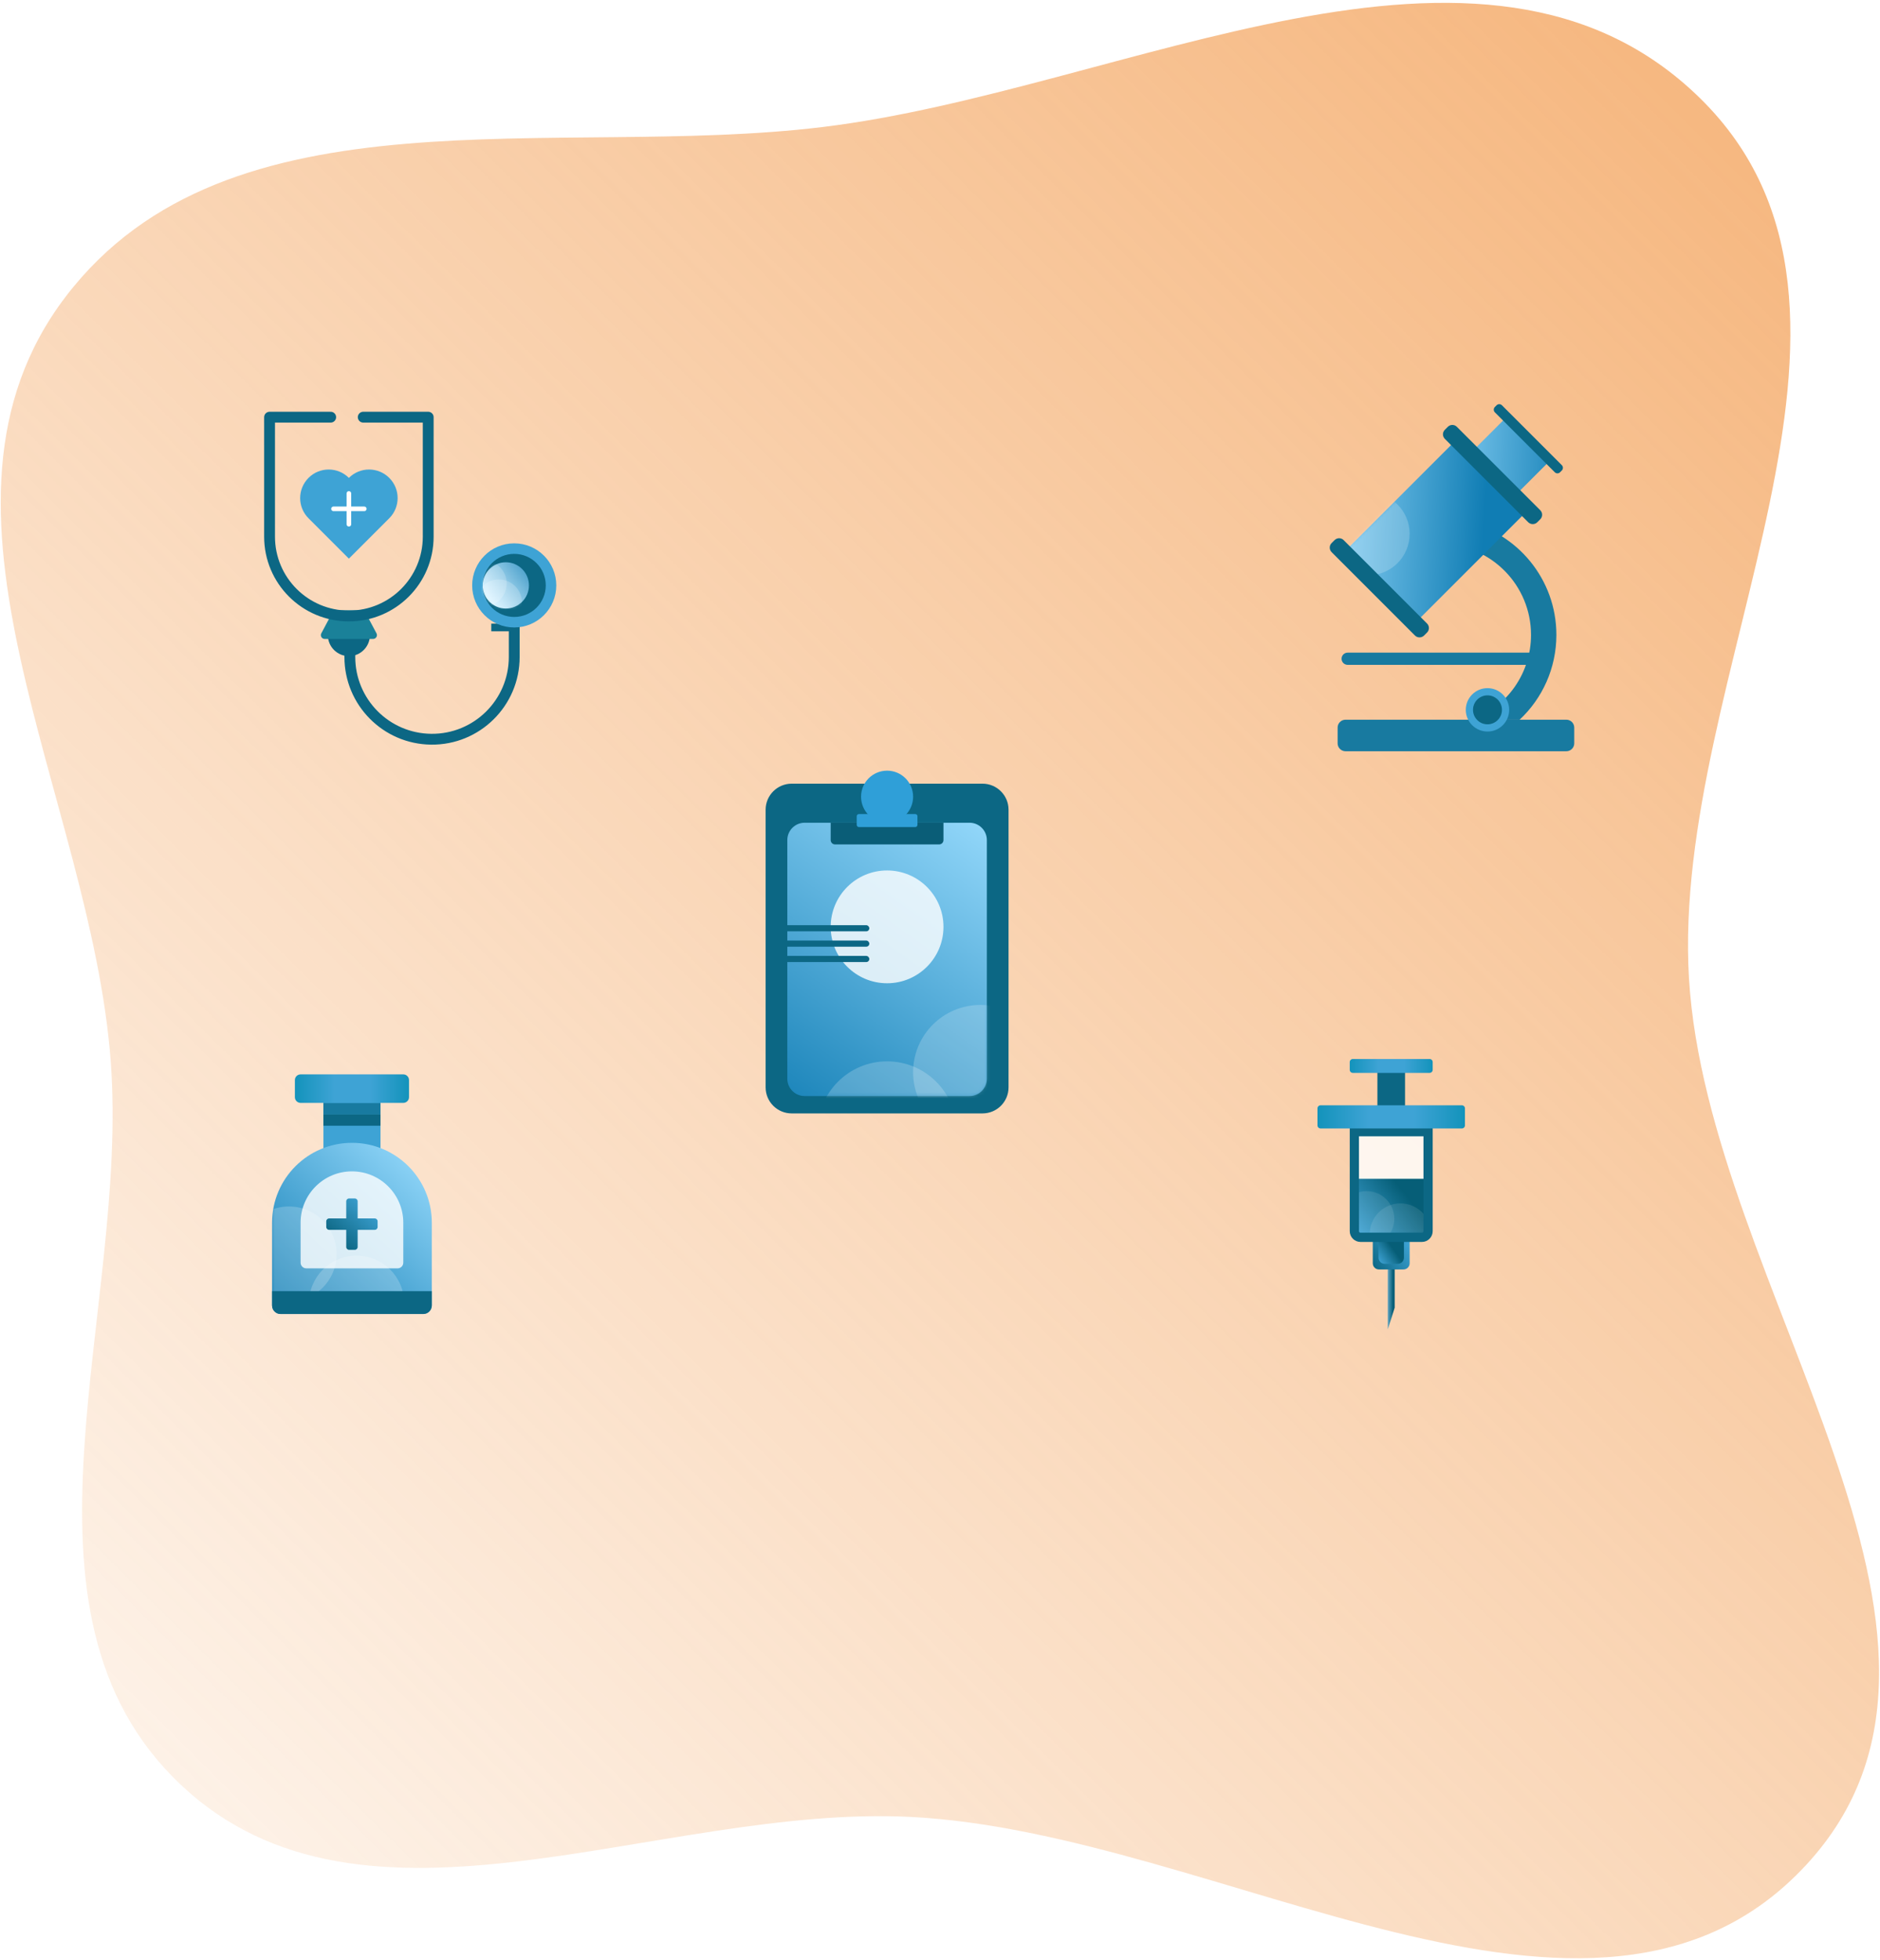 <svg width="612" height="638" viewBox="0 0 612 638" fill="none" xmlns="http://www.w3.org/2000/svg">
<path fill-rule="evenodd" clip-rule="evenodd" d="M553.471 32.017C624.306 101.591 543.902 219.359 549.819 318.449C555.835 419.174 656.475 533.246 587.82 607.162C518.994 681.261 397.353 596.407 296.319 591.372C214.011 587.271 118.592 637.464 58.734 580.799C-0.906 524.339 42.316 426.806 36.006 344.942C29.378 258.967 -30.901 165.058 21.403 96.528C74.46 27.01 180.874 51.884 267.706 41.356C366.059 29.431 482.772 -37.425 553.471 32.017Z" fill="url(#paint0_linear_664_2760)"/>
<g clip-path="url(#clip0_664_2760)" filter="url(#filter0_d_664_2760)">
<path d="M457.387 346.569H448.387V364.659H457.387V346.569Z" fill="#0C6784"/>
<path d="M454.017 425.649L451.767 432.689V409.789H454.017V425.649Z" fill="url(#paint1_linear_664_2760)"/>
<path opacity="0.8" d="M464.887 366.549H440.887V389.819H464.887V366.549Z" fill="white"/>
<path d="M464.887 383.689H440.887V401.689H464.887V383.689Z" fill="url(#paint2_linear_664_2760)"/>
<mask id="mask0_664_2760" style="mask-type:alpha" maskUnits="userSpaceOnUse" x="440" y="383" width="25" height="19">
<path d="M464.887 383.689H440.887V401.689H464.887V383.689Z" fill="url(#paint3_linear_664_2760)"/>
</mask>
<g mask="url(#mask0_664_2760)">
<circle cx="444.887" cy="396.689" r="9" fill="white" fill-opacity="0.1"/>
<circle cx="455.887" cy="401.689" r="10" fill="white" fill-opacity="0.1"/>
</g>
<path d="M465.387 349.209H440.387C439.837 349.209 439.387 348.759 439.387 348.209V345.689C439.387 345.139 439.837 344.689 440.387 344.689H465.387C465.937 344.689 466.387 345.139 466.387 345.689V348.209C466.387 348.759 465.937 349.209 465.387 349.209Z" fill="url(#paint4_linear_664_2760)"/>
<path d="M456.887 413.189H448.887C447.787 413.189 446.887 412.289 446.887 411.189V403.109H458.887V411.189C458.887 412.289 457.987 413.189 456.887 413.189Z" fill="url(#paint5_linear_664_2760)"/>
<path d="M455.017 411.359H450.767C449.667 411.359 448.767 410.459 448.767 409.359V402.629H457.017V409.359C457.017 410.469 456.117 411.359 455.017 411.359Z" fill="url(#paint6_linear_664_2760)"/>
<path d="M462.887 402.729H442.887C441.787 402.729 440.887 401.829 440.887 400.729V368.339H464.887V400.729C464.887 401.829 463.987 402.729 462.887 402.729Z" stroke="#0C6784" stroke-width="3" stroke-miterlimit="10"/>
<path d="M475.887 367.299H429.887C429.337 367.299 428.887 366.849 428.887 366.299V360.759C428.887 360.209 429.337 359.759 429.887 359.759H475.887C476.437 359.759 476.887 360.209 476.887 360.759V366.299C476.887 366.849 476.437 367.299 475.887 367.299Z" fill="url(#paint7_linear_664_2760)"/>
</g>
<g filter="url(#filter1_d_664_2760)">
<path d="M168.641 202.986H159.93V205.475H168.641V202.986Z" fill="#0C6784"/>
<path d="M113.885 211.075V213.85C113.885 228.51 125.682 240.444 140.355 240.606C155.239 240.768 167.397 228.746 167.397 213.85V201.741" stroke="#0C6784" stroke-width="3.525" stroke-miterlimit="10"/>
<path d="M113.574 213.564C109.791 213.564 106.729 210.502 106.729 206.719V206.097H120.418V206.719C120.418 210.502 117.357 213.564 113.574 213.564Z" fill="#0C6784"/>
<path d="M108.247 199.29L104.601 206.134C104.153 206.968 104.751 207.964 105.696 207.964H121.464C122.397 207.964 123.007 206.968 122.559 206.134L118.913 199.29C118.701 198.879 118.278 198.63 117.817 198.63H109.355C108.882 198.63 108.459 198.879 108.247 199.29Z" fill="#1A8199"/>
<path d="M118.241 135.785H139.396V174.674C139.396 188.936 127.835 200.497 113.574 200.497C99.312 200.497 87.751 188.936 87.751 174.674V135.785H107.65" stroke="#0C6784" stroke-width="3.525" stroke-miterlimit="10" stroke-linecap="round" stroke-linejoin="round"/>
<path d="M126.715 155.547C123.081 151.913 117.195 151.913 113.574 155.547C109.94 151.913 104.054 151.913 100.432 155.547C96.811 159.181 96.798 165.067 100.432 168.688L113.574 181.83L126.715 168.688C130.349 165.055 130.349 159.168 126.715 155.547Z" fill="#3EA3D5"/>
<path d="M167.397 204.23C174.957 204.23 181.086 198.101 181.086 190.541C181.086 182.981 174.957 176.852 167.397 176.852C159.837 176.852 153.708 182.981 153.708 190.541C153.708 198.101 159.837 204.23 167.397 204.23Z" fill="#3EA3D5"/>
<path d="M167.397 200.808C173.067 200.808 177.664 196.211 177.664 190.541C177.664 184.871 173.067 180.274 167.397 180.274C161.727 180.274 157.13 184.871 157.13 190.541C157.13 196.211 161.727 200.808 167.397 200.808Z" fill="#0C6784"/>
<path d="M164.659 198.07C168.817 198.07 172.188 194.699 172.188 190.541C172.188 186.383 168.817 183.012 164.659 183.012C160.501 183.012 157.13 186.383 157.13 190.541C157.13 194.699 160.501 198.07 164.659 198.07Z" fill="url(#paint8_linear_664_2760)"/>
<mask id="mask1_664_2760" style="mask-type:alpha" maskUnits="userSpaceOnUse" x="157" y="183" width="16" height="16">
<path d="M164.659 198.07C168.817 198.07 172.188 194.699 172.188 190.541C172.188 186.383 168.817 183.012 164.659 183.012C160.501 183.012 157.13 186.383 157.13 190.541C157.13 194.699 160.501 198.07 164.659 198.07Z" fill="url(#paint9_linear_664_2760)"/>
</mask>
<g mask="url(#mask1_664_2760)">
<path d="M162.391 203.665C166.549 203.665 169.92 200.294 169.92 196.136C169.92 191.978 166.549 188.607 162.391 188.607C158.233 188.607 154.862 191.978 154.862 196.136C154.862 200.294 158.233 203.665 162.391 203.665Z" fill="white" fill-opacity="0.2"/>
<path d="M157.413 197.442C161.571 197.442 164.942 194.072 164.942 189.913C164.942 185.755 161.571 182.384 157.413 182.384C153.255 182.384 149.884 185.755 149.884 189.913C149.884 194.072 153.255 197.442 157.413 197.442Z" fill="white" fill-opacity="0.2"/>
</g>
<path d="M108.565 165.621H118.583" stroke="white" stroke-width="1.5" stroke-miterlimit="10" stroke-linecap="round" stroke-linejoin="round"/>
<path d="M113.574 160.612V170.63" stroke="white" stroke-width="1.5" stroke-miterlimit="10" stroke-linecap="round" stroke-linejoin="round"/>
</g>
<g filter="url(#filter2_d_664_2760)">
<path d="M498.396 206.648C498.396 219.217 490.552 229.95 479.499 234.25H494.699C502.055 227.344 506.651 217.535 506.651 206.648C506.651 188.508 493.89 173.346 476.854 169.649L469.446 177.056C485.507 177.416 498.396 190.524 498.396 206.648Z" fill="#187AA0"/>
<path d="M509.899 244.521H438.006C436.593 244.521 435.438 243.366 435.438 241.953V236.818C435.438 235.406 436.593 234.25 438.006 234.25H509.899C511.312 234.25 512.467 235.406 512.467 236.818V241.953C512.467 243.366 511.312 244.521 509.899 244.521Z" fill="#187AA0"/>
<path d="M497.579 165.859L474.475 142.755L437.91 179.321L461.013 202.424L497.579 165.859Z" fill="url(#paint10_linear_664_2760)"/>
<mask id="mask2_664_2760" style="mask-type:alpha" maskUnits="userSpaceOnUse" x="437" y="142" width="61" height="61">
<path d="M497.579 165.859L474.475 142.755L437.91 179.321L461.013 202.424L497.579 165.859Z" fill="url(#paint11_linear_664_2760)"/>
</mask>
<g mask="url(#mask2_664_2760)">
<circle cx="437.887" cy="156.251" r="15" fill="white" fill-opacity="0.2"/>
<circle cx="445.387" cy="173.751" r="13.5" fill="white" fill-opacity="0.2"/>
</g>
<path d="M504.254 150.242L490.093 136.081L478.645 147.528L492.807 161.689L504.254 150.242Z" fill="url(#paint12_linear_664_2760)"/>
<path d="M497.485 169.983L470.345 142.843C469.523 142.021 469.523 140.699 470.345 139.89L471.308 138.927C472.129 138.105 473.452 138.105 474.261 138.927L501.401 166.067C502.222 166.889 502.222 168.211 501.401 169.02L500.438 169.983C499.629 170.791 498.307 170.791 497.485 169.983Z" fill="#0C6784"/>
<path d="M506.125 153.704L486.624 134.203C486.149 133.728 486.149 132.944 486.624 132.469L487.189 131.905C487.664 131.43 488.447 131.43 488.922 131.905L508.423 151.406C508.898 151.881 508.898 152.664 508.423 153.139L507.858 153.704C507.383 154.192 506.6 154.192 506.125 153.704Z" fill="#0C6784"/>
<path d="M460.614 206.854L433.487 179.714C432.665 178.892 432.665 177.57 433.487 176.761L434.449 175.798C435.271 174.977 436.593 174.977 437.402 175.798L464.542 202.938C465.364 203.76 465.364 205.082 464.542 205.891L463.579 206.854C462.758 207.663 461.435 207.663 460.614 206.854Z" fill="#0C6784"/>
<path d="M500.848 216.405H438.712C437.613 216.405 436.722 215.514 436.722 214.415C436.722 213.316 437.613 212.426 438.712 212.426H500.848C501.947 212.426 502.838 213.316 502.838 214.415C502.838 215.514 501.947 216.405 500.848 216.405Z" fill="#187AA0"/>
<path d="M484.223 238.102C488.123 238.102 491.284 234.941 491.284 231.041C491.284 227.141 488.123 223.98 484.223 223.98C480.323 223.98 477.162 227.141 477.162 231.041C477.162 234.941 480.323 238.102 484.223 238.102Z" fill="#3EA3D5"/>
<path d="M484.223 235.753C486.825 235.753 488.935 233.643 488.935 231.041C488.935 228.439 486.825 226.329 484.223 226.329C481.621 226.329 479.511 228.439 479.511 231.041C479.511 233.643 481.621 235.753 484.223 235.753Z" fill="#0C6784"/>
</g>
<g clip-path="url(#clip1_664_2760)" filter="url(#filter3_d_664_2760)">
<path d="M123.855 355.26H105.284V386.831H123.855V355.26Z" fill="#3EA3D5"/>
<path d="M137.784 427.689H91.355C89.814 427.689 88.569 426.444 88.569 424.903V397.974C88.569 383.619 100.214 371.974 114.569 371.974C128.925 371.974 140.569 383.619 140.569 397.974V424.903C140.569 426.444 139.325 427.689 137.784 427.689Z" fill="url(#paint13_linear_664_2760)"/>
<mask id="mask3_664_2760" style="mask-type:alpha" maskUnits="userSpaceOnUse" x="88" y="371" width="53" height="57">
<path d="M137.784 427.689H91.355C89.814 427.689 88.569 426.444 88.569 424.903V397.974C88.569 383.619 100.214 371.974 114.569 371.974C128.925 371.974 140.569 383.619 140.569 397.974V424.903C140.569 426.444 139.325 427.689 137.784 427.689Z" fill="#C4C4C4"/>
</mask>
<g mask="url(#mask3_664_2760)">
<circle cx="94.069" cy="408.189" r="15.5" fill="white" fill-opacity="0.2"/>
<circle cx="116.069" cy="424.189" r="15.5" fill="white" fill-opacity="0.2"/>
</g>
<path opacity="0.8" d="M99.712 412.831C98.687 412.831 97.855 412 97.855 410.974V397.974C97.855 388.754 105.349 381.26 114.569 381.26C123.79 381.26 131.284 388.754 131.284 397.974V410.974C131.284 412 130.452 412.831 129.427 412.831H99.712Z" fill="white"/>
<path d="M137.784 427.689H91.355C89.814 427.689 88.569 426.444 88.569 424.903V420.26H140.569V424.903C140.569 426.444 139.325 427.689 137.784 427.689Z" fill="#0C6784"/>
<path d="M123.855 358.974H105.284V362.689H123.855V358.974Z" fill="#187AA0"/>
<path d="M123.855 362.689H105.284V366.403H123.855V362.689Z" fill="#0C6784"/>
<path d="M116.426 400.296V405.867C116.426 406.38 116.011 406.796 115.498 406.796H113.641C113.128 406.796 112.712 406.38 112.712 405.867V400.296H107.141C106.628 400.296 106.212 399.88 106.212 399.367V397.51C106.212 396.997 106.628 396.581 107.141 396.581H112.712V391.01C112.712 390.497 113.128 390.081 113.641 390.081H115.498C116.011 390.081 116.426 390.497 116.426 391.01V396.581H121.998C122.511 396.581 122.926 396.997 122.926 397.51V399.367C122.926 399.88 122.511 400.296 121.998 400.296H116.426Z" fill="url(#paint14_linear_664_2760)"/>
<path d="M131.284 358.974H97.855C96.834 358.974 95.998 358.139 95.998 357.117V351.546C95.998 350.524 96.834 349.689 97.855 349.689H131.284C132.305 349.689 133.141 350.524 133.141 351.546V357.117C133.141 358.139 132.305 358.974 131.284 358.974Z" fill="url(#paint15_linear_664_2760)"/>
</g>
<g filter="url(#filter4_d_664_2760)">
<path d="M319.841 362.398H257.708C253.034 362.398 249.235 358.6 249.235 353.926V263.55C249.235 258.876 253.034 255.078 257.708 255.078H319.841C324.515 255.078 328.314 258.876 328.314 263.55V353.926C328.314 358.6 324.515 362.398 319.841 362.398Z" fill="#0C6784"/>
<path d="M315.605 356.75H261.944C258.824 356.75 256.296 354.222 256.296 351.101V273.435C256.296 270.314 258.824 267.787 261.944 267.787H315.605C318.726 267.787 321.253 270.314 321.253 273.435V351.101C321.253 354.222 318.726 356.75 315.605 356.75Z" fill="url(#paint16_linear_664_2760)"/>
<mask id="mask4_664_2760" style="mask-type:alpha" maskUnits="userSpaceOnUse" x="256" y="267" width="66" height="90">
<path d="M315.605 356.75H261.944C258.824 356.75 256.296 354.222 256.296 351.101V273.435C256.296 270.314 258.824 267.787 261.944 267.787H315.605C318.726 267.787 321.253 270.314 321.253 273.435V351.101C321.253 354.222 318.726 356.75 315.605 356.75Z" fill="url(#paint17_linear_664_2760)"/>
</mask>
<g mask="url(#mask4_664_2760)">
<ellipse cx="288.775" cy="368.047" rx="22.594" ry="22.594" fill="white" fill-opacity="0.2"/>
<ellipse cx="319.135" cy="348.983" rx="21.888" ry="21.888" fill="white" fill-opacity="0.2"/>
</g>
<path d="M305.72 274.847H271.829C271.053 274.847 270.417 274.212 270.417 273.435V267.787H307.132V273.435C307.132 274.212 306.497 274.847 305.72 274.847Z" fill="#0A5D77"/>
<path d="M297.953 269.199H279.596C279.201 269.199 278.89 268.888 278.89 268.493V265.668C278.89 265.273 279.201 264.962 279.596 264.962H297.953C298.349 264.962 298.659 265.273 298.659 265.668V268.493C298.659 268.888 298.349 269.199 297.953 269.199Z" fill="#2F9FD8"/>
<path d="M288.775 267.787C293.454 267.787 297.247 263.993 297.247 259.314C297.247 254.635 293.454 250.841 288.775 250.841C284.095 250.841 280.302 254.635 280.302 259.314C280.302 263.993 284.095 267.787 288.775 267.787Z" fill="#2F9FD8"/>
<path opacity="0.8" d="M288.775 320.035C298.913 320.035 307.132 311.816 307.132 301.677C307.132 291.539 298.913 283.32 288.775 283.32C278.636 283.32 270.417 291.539 270.417 301.677C270.417 311.816 278.636 320.035 288.775 320.035Z" fill="white"/>
<rect x="254.993" y="301.132" width="28" height="2" rx="1" fill="#0C6784"/>
<rect x="254.993" y="306.132" width="28" height="2" rx="1" fill="#0C6784"/>
<rect x="254.993" y="311.132" width="28" height="2" rx="1" fill="#0C6784"/>
</g>
<defs>
<filter id="filter0_d_664_2760" x="406.887" y="322.689" width="92" height="132" filterUnits="userSpaceOnUse" color-interpolation-filters="sRGB">
<feFlood flood-opacity="0" result="BackgroundImageFix"/>
<feColorMatrix in="SourceAlpha" type="matrix" values="0 0 0 0 0 0 0 0 0 0 0 0 0 0 0 0 0 0 127 0" result="hardAlpha"/>
<feOffset/>
<feGaussianBlur stdDeviation="11"/>
<feColorMatrix type="matrix" values="0 0 0 0 0.047 0 0 0 0 0.404 0 0 0 0 0.518 0 0 0 0.7 0"/>
<feBlend mode="normal" in2="BackgroundImageFix" result="effect1_dropShadow_664_2760"/>
<feBlend mode="normal" in="SourceGraphic" in2="effect1_dropShadow_664_2760" result="shape"/>
</filter>
<filter id="filter1_d_664_2760" x="66.6" y="114.634" width="133.874" height="147.125" filterUnits="userSpaceOnUse" color-interpolation-filters="sRGB">
<feFlood flood-opacity="0" result="BackgroundImageFix"/>
<feColorMatrix in="SourceAlpha" type="matrix" values="0 0 0 0 0 0 0 0 0 0 0 0 0 0 0 0 0 0 127 0" result="hardAlpha"/>
<feOffset/>
<feGaussianBlur stdDeviation="9.694"/>
<feColorMatrix type="matrix" values="0 0 0 0 0.047 0 0 0 0 0.404 0 0 0 0 0.518 0 0 0 0.7 0"/>
<feBlend mode="normal" in2="BackgroundImageFix" result="effect1_dropShadow_664_2760"/>
<feBlend mode="normal" in="SourceGraphic" in2="effect1_dropShadow_664_2760" result="shape"/>
</filter>
<filter id="filter2_d_664_2760" x="410.87" y="109.548" width="123.597" height="156.973" filterUnits="userSpaceOnUse" color-interpolation-filters="sRGB">
<feFlood flood-opacity="0" result="BackgroundImageFix"/>
<feColorMatrix in="SourceAlpha" type="matrix" values="0 0 0 0 0 0 0 0 0 0 0 0 0 0 0 0 0 0 127 0" result="hardAlpha"/>
<feOffset/>
<feGaussianBlur stdDeviation="11"/>
<feColorMatrix type="matrix" values="0 0 0 0 0.047 0 0 0 0 0.404 0 0 0 0 0.518 0 0 0 0.7 0"/>
<feBlend mode="normal" in2="BackgroundImageFix" result="effect1_dropShadow_664_2760"/>
<feBlend mode="normal" in="SourceGraphic" in2="effect1_dropShadow_664_2760" result="shape"/>
</filter>
<filter id="filter3_d_664_2760" x="68.141" y="329.26" width="92.857" height="118.857" filterUnits="userSpaceOnUse" color-interpolation-filters="sRGB">
<feFlood flood-opacity="0" result="BackgroundImageFix"/>
<feColorMatrix in="SourceAlpha" type="matrix" values="0 0 0 0 0 0 0 0 0 0 0 0 0 0 0 0 0 0 127 0" result="hardAlpha"/>
<feOffset/>
<feGaussianBlur stdDeviation="10.214"/>
<feColorMatrix type="matrix" values="0 0 0 0 0.047 0 0 0 0 0.404 0 0 0 0 0.518 0 0 0 0.7 0"/>
<feBlend mode="normal" in2="BackgroundImageFix" result="effect1_dropShadow_664_2760"/>
<feBlend mode="normal" in="SourceGraphic" in2="effect1_dropShadow_664_2760" result="shape"/>
</filter>
<filter id="filter4_d_664_2760" x="229.798" y="231.404" width="117.952" height="150.431" filterUnits="userSpaceOnUse" color-interpolation-filters="sRGB">
<feFlood flood-opacity="0" result="BackgroundImageFix"/>
<feColorMatrix in="SourceAlpha" type="matrix" values="0 0 0 0 0 0 0 0 0 0 0 0 0 0 0 0 0 0 127 0" result="hardAlpha"/>
<feOffset/>
<feGaussianBlur stdDeviation="9.719"/>
<feColorMatrix type="matrix" values="0 0 0 0 0.047 0 0 0 0 0.404 0 0 0 0 0.518 0 0 0 0.7 0"/>
<feBlend mode="normal" in2="BackgroundImageFix" result="effect1_dropShadow_664_2760"/>
<feBlend mode="normal" in="SourceGraphic" in2="effect1_dropShadow_664_2760" result="shape"/>
</filter>
<linearGradient id="paint0_linear_664_2760" x1="575.178" y1="51.448" x2="-71.206" y2="702.139" gradientUnits="userSpaceOnUse">
<stop stop-color="#F2994A" stop-opacity="0.7"/>
<stop offset="1" stop-color="#F2994A" stop-opacity="0"/>
</linearGradient>
<linearGradient id="paint1_linear_664_2760" x1="450.887" y1="421.689" x2="453.887" y2="421.689" gradientUnits="userSpaceOnUse">
<stop stop-color="#8EC8E6"/>
<stop offset="0.854" stop-color="#065E77"/>
</linearGradient>
<linearGradient id="paint2_linear_664_2760" x1="441.887" y1="401.689" x2="457.887" y2="389.189" gradientUnits="userSpaceOnUse">
<stop stop-color="#3EA3D5"/>
<stop offset="1" stop-color="#065E77"/>
</linearGradient>
<linearGradient id="paint3_linear_664_2760" x1="441.887" y1="401.689" x2="457.887" y2="389.189" gradientUnits="userSpaceOnUse">
<stop stop-color="#3EA3D5"/>
<stop offset="1" stop-color="#065E77"/>
</linearGradient>
<linearGradient id="paint4_linear_664_2760" x1="439.387" y1="347.045" x2="466.387" y2="347.045" gradientUnits="userSpaceOnUse">
<stop stop-color="#1393BB"/>
<stop offset="0.349" stop-color="#3EA3D5"/>
<stop offset="0.656" stop-color="#3EA3D5"/>
<stop offset="1" stop-color="#1393BB"/>
</linearGradient>
<linearGradient id="paint5_linear_664_2760" x1="458.887" y1="404.689" x2="446.887" y2="412.689" gradientUnits="userSpaceOnUse">
<stop stop-color="#3EA3D5"/>
<stop offset="1" stop-color="#0C6784"/>
</linearGradient>
<linearGradient id="paint6_linear_664_2760" x1="449.387" y1="411.689" x2="454.65" y2="407.981" gradientUnits="userSpaceOnUse">
<stop stop-color="#3EA3D5"/>
<stop offset="1" stop-color="#065E77"/>
</linearGradient>
<linearGradient id="paint7_linear_664_2760" x1="428.887" y1="363.689" x2="476.887" y2="363.689" gradientUnits="userSpaceOnUse">
<stop stop-color="#1393BB"/>
<stop offset="0.349" stop-color="#3EA3D5"/>
<stop offset="0.656" stop-color="#3EA3D5"/>
<stop offset="1" stop-color="#1393BB"/>
</linearGradient>
<linearGradient id="paint8_linear_664_2760" x1="159.308" y1="194.275" x2="176.73" y2="181.208" gradientUnits="userSpaceOnUse">
<stop stop-color="#CFEFFF"/>
<stop offset="1" stop-color="#107DB4"/>
</linearGradient>
<linearGradient id="paint9_linear_664_2760" x1="159.308" y1="194.275" x2="176.73" y2="181.208" gradientUnits="userSpaceOnUse">
<stop stop-color="#ADE4FF"/>
<stop offset="1" stop-color="#107DB4"/>
</linearGradient>
<linearGradient id="paint10_linear_664_2760" x1="428.893" y1="184.503" x2="492.814" y2="188.863" gradientUnits="userSpaceOnUse">
<stop stop-color="#91D6F9"/>
<stop offset="0.829" stop-color="#107DB4"/>
</linearGradient>
<linearGradient id="paint11_linear_664_2760" x1="428.893" y1="184.503" x2="492.814" y2="188.863" gradientUnits="userSpaceOnUse">
<stop stop-color="#91D6F9"/>
<stop offset="0.829" stop-color="#107DB4"/>
</linearGradient>
<linearGradient id="paint12_linear_664_2760" x1="464.902" y1="147.082" x2="513.62" y2="149.906" gradientUnits="userSpaceOnUse">
<stop stop-color="#91D6F9"/>
<stop offset="1" stop-color="#107DB4"/>
</linearGradient>
<linearGradient id="paint13_linear_664_2760" x1="90.069" y1="427.689" x2="137.569" y2="377.689" gradientUnits="userSpaceOnUse">
<stop stop-color="#107DB4"/>
<stop offset="1" stop-color="#91D6F9"/>
</linearGradient>
<linearGradient id="paint14_linear_664_2760" x1="120.605" y1="391.474" x2="107.605" y2="405.403" gradientUnits="userSpaceOnUse">
<stop offset="0.006" stop-color="#3EA3D5"/>
<stop offset="1" stop-color="#065E77"/>
</linearGradient>
<linearGradient id="paint15_linear_664_2760" x1="95.998" y1="354.528" x2="133.141" y2="354.528" gradientUnits="userSpaceOnUse">
<stop stop-color="#1393BB"/>
<stop offset="0.349" stop-color="#3EA3D5"/>
<stop offset="0.656" stop-color="#3EA3D5"/>
<stop offset="1" stop-color="#1393BB"/>
</linearGradient>
<linearGradient id="paint16_linear_664_2760" x1="251.354" y1="367.341" x2="320.547" y2="269.905" gradientUnits="userSpaceOnUse">
<stop stop-color="#107DB4"/>
<stop offset="1" stop-color="#91D6F9"/>
</linearGradient>
<linearGradient id="paint17_linear_664_2760" x1="251.354" y1="367.341" x2="320.547" y2="269.905" gradientUnits="userSpaceOnUse">
<stop stop-color="#107DB4"/>
<stop offset="0.562" stop-color="#91D6F9"/>
<stop offset="1" stop-color="#DEF2FC"/>
</linearGradient>
<clipPath id="clip0_664_2760">
<rect width="48" height="88" fill="white" transform="translate(428.887 344.689)"/>
</clipPath>
<clipPath id="clip1_664_2760">
<rect width="52" height="78" fill="white" transform="translate(88.569 349.689)"/>
</clipPath>
</defs>
</svg>

